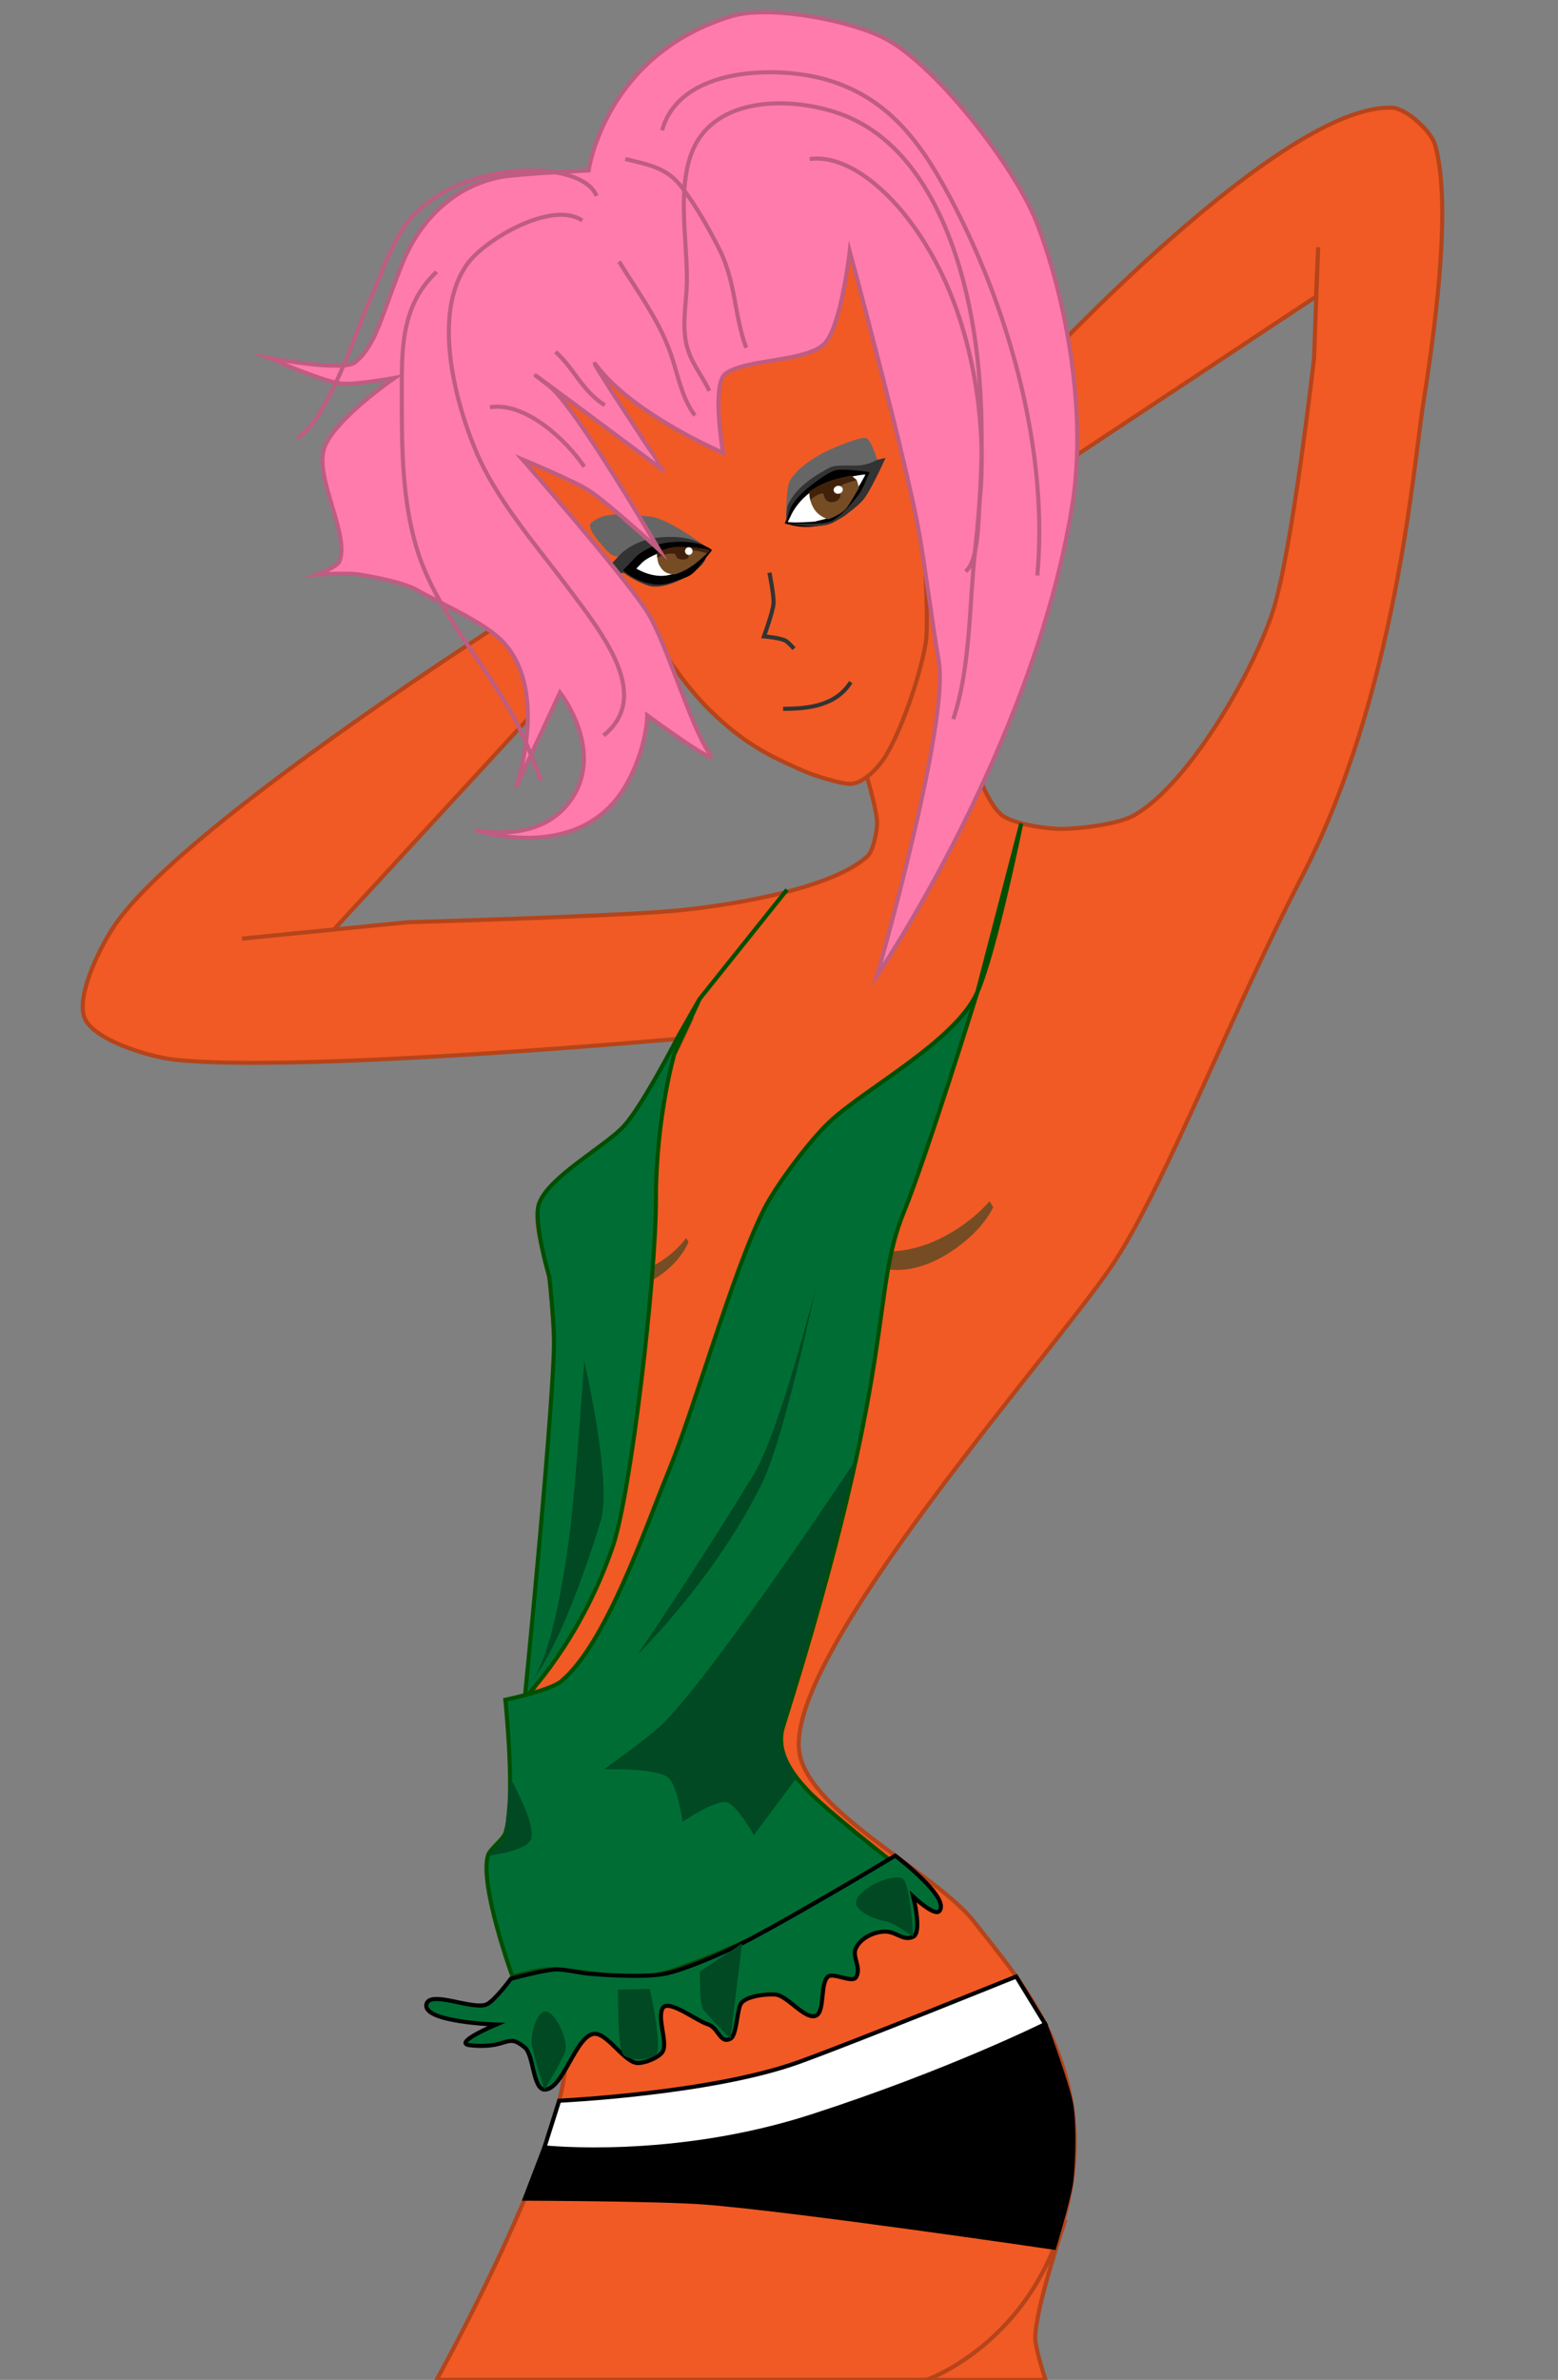 <?xml version="1.0" encoding="utf-8"?>
<!-- Generator: Adobe Illustrator 16.0.0, SVG Export Plug-In . SVG Version: 6.00 Build 0)  -->
<!DOCTYPE svg PUBLIC "-//W3C//DTD SVG 1.1//EN" "http://www.w3.org/Graphics/SVG/1.1/DTD/svg11.dtd">
<svg version="1.1" id="图层_1" xmlns="http://www.w3.org/2000/svg" xmlns:xlink="http://www.w3.org/1999/xlink" x="0px" y="0px"
	 width="380px" height="580px" viewBox="0 1.5 380 580" enable-background="new 0 1.5 380 580" xml:space="preserve">
<rect x="0" y="1.5" width="380" height="580" fill="#808080" stroke="none"/>
<path fill="#F15A24" stroke="#B5441B" stroke-miterlimit="10" d="M259.25,544.25c0,0-6.73,20.043-6.75,27
	c-0.008,2.637,2.5,10.25,2.5,10.25h-32L259.25,544.25z"/>
<path fill="#F15A24" stroke="#B5441B" stroke-miterlimit="10" d="M211.47,190.94c0,0,2.573,8.467,2.448,11.372
	c-0.09,2.082-0.896,6.578-2.448,7.969c-9.181,8.228-35.221,12.171-47.503,13.232c-16.071,1.388-64.467,2.744-64.467,2.744L59,230.25
	l22.43-2.211L137,167.75l-10-17.418c0,0-80.323,50.694-98.5,75.917c-3.56,4.939-9.813,17.188-8,23c1.741,5.579,15.942,9.832,22,10.5
	c30.188,3.331,123.752-5.153,123.752-5.153l2.575-5.221c0,0-7.97,17.711-14.027,25.374c-4.811,6.087-20.384,13.31-23.301,20.5
	c-1.708,4.209,1.936,13.492,2.5,18c4.942,39.486-5.995,103.988-5.995,138.5c0,21.5,9.713,42.186,9.995,50.125
	c0.759,21.393-31.5,79.625-31.5,79.625H226c0,0,28.382-9.813,35-45.75c5.893-32-12.718-52.197-23.5-66
	c-9.089-11.635-40.002-26.449-42.5-41c-4.121-23.992,63.793-99.551,77-120c12.77-19.774,28.345-60.496,45.5-93.5
	c23-44.25,27.342-100.86,29.499-114.5c2.503-15.821,7.398-48.919,3-64c-0.968-3.319-7.044-8.872-10.499-9c-26.982-1.004-87,64-87,64
	l-3.5,29.652l71.959-47.609L321.5,61.75l-1,27c0,0-5.278,46.793-10,61.583c-4.68,14.657-20.565,42.417-34,49.917
	c-3.834,2.141-13.127,3.244-17.519,3.27c-3.634,0.021-11.543-1.131-14.481-3.27c-5.707-4.152-11-26-11-26l-3.5-37.484L211.47,190.94
	z"/>
<path fill="#F15A24" stroke="#B5441B" stroke-miterlimit="10" d="M155.333,148.916c0,0,7.214,15.216,17.8,25.667
	c9.32,9.201,16.654,11.96,22.517,14.651c2.766,1.269,9.467,3.327,11.715,3.298c3.365-0.043,7.006-4.212,8.424-6.454
	c4.152-6.562,8.648-20.011,9.961-27.663c0.705-4.106,0-16.666,0-16.666l12.75-43.5L221,64.417l-18.99-7.167L116,89.25l11.167,43.598
	l19,3.965L155.333,148.916z"/>
<g>
	<path fill="#666666" d="M170.644,133.653c0,0-7.933-5.793-11.922-6.233c-8.041-0.886-11.566-0.915-14.46,1.447
		c-1.55,1.265,2.575,5.491,3.899,6.991c1.133,1.284,2.613,1.324,2.613,1.324s6.152-3.542,8.024-4.011
		c1.292-0.323,3.984-0.591,5.307-0.442C166.255,132.971,170.644,133.653,170.644,133.653z"/>
	<path fill="#333333" d="M158.19,144.243c-2.803-0.895-5.207-2.497-6.084-3.163c0,0-2.252,0.427-3.012,0.42
		c-0.946-0.01-3.736-0.6-3.736-0.6s2.486-0.927,3.215-1.418c0.011-0.008,1.064-1.063,2.551-2.681
		c1.531-1.665,4.887-3.687,8.641-4.19c1.531-0.205,3.004-0.291,4.375-0.254c5.184,0.138,7.516,1.972,7.765,2.181l1.484,1.245
		l-1.198,1.523c0,0,0.022,1.253-2.593,3.275C166.209,143.201,161.085,145.166,158.19,144.243z"/>
	<path stroke="#000000" stroke-width="0.75" stroke-miterlimit="10" d="M173.133,135.637c0,0-2.976-2.497-10.59-1.477
		c-3.343,0.448-6.285,2.311-7.434,3.561c-1.539,1.675-2.612,2.744-2.612,2.744s5.291,4.538,10.996,2.668
		c4.94-1.619,4.965-1.599,7.052-4.229C172.596,136.32,173.133,135.637,173.133,135.637z"/>
	<path fill="#FFFFFF" stroke="#000000" stroke-width="0.5" stroke-miterlimit="10" d="M161.015,142.098
		c-2.531-0.068-4.808-1.135-6.214-1.969c0.442-0.449,0.972-0.996,1.566-1.622c0.909-0.958,3.787-2.623,7.337-3.324
		c1.372-0.271,2.729-0.391,4.034-0.356c2.126,0.056,4.274,0.374,5.396,0.81c-0.564,0.72-1.674,1.558-2.042,1.892
		c-0.341,0.311-0.634,0.595-0.908,0.86c-1.31,1.269-2.032,1.967-6.273,3.311C162.99,141.99,162.016,142.125,161.015,142.098
		L161.015,142.098z"/>
	<path fill="#754C24" d="M164.575,141.484c-2.531-0.067-3.123-1.223-3.75-2.196c-0.553-0.857-0.585-2.974-0.585-2.974
		s2.205-1.596,6.192-1.522c2.126,0.04,5.579,0.408,6.7,0.844c-0.564,0.72-2.657,2.507-2.949,2.752
		C167.285,140.816,164.575,141.484,164.575,141.484z"/>
	<path fill="#42210B" d="M172.489,136.341c0,0-1.525-0.413-2.038-0.525c-0.65-0.142-2.265-0.408-2.655,0.129
		c-0.201,0.279,0.28,1.016,0.136,1.368c-0.167,0.409-0.747,0.494-1.186,0.545c-0.392,0.045-1.229-0.09-1.542-0.331
		c-0.228-0.176-0.519-1.026-0.519-1.026s-0.958-0.111-1.327-0.082c-1.666,0.134-3.039,1.017-3.039,1.017l-0.08-1.122
		c0,0,2.662-1.548,5.038-1.553c0.867-0.002,3.033,0.081,3.897,0.143c1.004,0.073,3.958,0.732,3.958,0.732L172.489,136.341z"/>
	
		<ellipse transform="matrix(0.027 -1 1 0.027 27.632 300.043)" fill="#FFFFFF" cx="167.899" cy="135.831" rx="0.932" ry="0.914"/>
</g>
<g>
	<path stroke="#000000" stroke-width="0.75" stroke-miterlimit="10" d="M212.07,116.557c0,0-6.92-2.782-12.473,1.764
		c-0.969,0.793-6.242,5.09-6.686,6.771c-0.627,2.375-0.964,3.656-0.964,3.656s5.319,2.298,12.159-0.935
		c2.006-0.948,3.757-2.159,5.807-6.707C211.38,117.859,212.07,116.557,212.07,116.557z"/>
	<path fill="#FFFFFF" stroke="#000000" stroke-width="0.5" stroke-miterlimit="10" d="M191.768,128.918
		c0.301-0.609,0.661-1.349,1.061-2.191c0.609-1.289,2.577-4.358,5.979-6.267c1.314-0.736,3.465-1.688,4.813-2.088
		c2.197-0.653,6.554-1.563,7.85-1.49c-0.337,0.929-2.271,4.09-2.534,4.556c-0.245,0.433-1.816,3.026-2.18,3.511
		c-1.034,1.376-2.745,2.279-4.338,2.932c-0.869,0.356-2.59,0.677-3.624,0.984C198.794,128.864,193.488,129.306,191.768,128.918z"/>
	<path fill="#754C24" d="M197.388,121.38c0,0-0.188,2.171,1.339,4.402c1.153,1.685,3.238,2.259,3.238,2.259s3.34-1.004,4.791-3.093
		c0.855-1.232,2.734-4.537,2.734-4.537s-0.285-1.486-0.56-1.896c-0.243-0.365-1.362-1.101-1.362-1.101s-3.26,0.77-4.332,1.08
		C199.979,119.436,197.388,121.38,197.388,121.38z"/>
	<path fill="#333333" d="M191.768,128.918c0,0-0.057-3.874,0.344-4.908c0.573-1.476,2.012-2.93,3.553-4.513
		c1.424-1.461,5.362-4.206,7.317-4.79c1.916-0.573,6.022-0.088,7.985-0.467c1.276-0.247,5.023-1.16,5.023-1.16
		s-3.596,8.088-5.506,10.294c-1.565,1.806-5.496,4.737-7.698,5.664C198.973,130.643,191.768,128.918,191.768,128.918l1.143,0.176
		c0,0,7.514,0.381,9.782-0.544c2.203-0.897,5.402-4.721,6.836-6.62c0.919-1.215,2.542-5.374,2.542-5.374s-6.578-0.972-8.393-0.42
		c-1.938,0.589-5.215,3.138-6.799,4.397c-1.183,0.94-3.243,3.141-3.969,4.558C192.457,125.981,191.768,128.918,191.768,128.918z"/>
	<path fill="#666666" d="M191.768,128.918c0,0-0.02-3.406,0.438-4.417c2.148-4.755,7.677-7.694,10.088-9.011
		c1.782-0.973,5.462-0.216,8.091-0.668c2.136-0.368,3.534-1.244,3.534-1.244s-1.18-4.33-2.475-5.222
		c-1.073-0.74-7.559,2.025-9.957,3.156c-2.84,1.338-7.957,4.703-9.023,7.655C191.613,121.519,191.768,128.918,191.768,128.918z"/>
	<path fill="#42210B" d="M197.385,121.367l0.251,2.031c0,0,0.721-0.805,1.909-1.338c1.016-0.455,1.31-0.249,1.31-0.249
		s0.103,1.594,1.373,1.988c1.017,0.316,2.1-0.116,2.591-0.973c0.475-0.829-0.275-2.143-0.275-2.143s0.34-0.888,1.449-1.295
		c0.72-0.264,2.938-0.88,2.938-0.88l-1.363-1.098c0,0-3.261,0.765-4.332,1.075C199.978,119.428,197.385,121.367,197.385,121.367z"/>
	<path fill="#FFFFFF" d="M205.548,120.657c0.101,0.525-0.312,1.046-0.921,1.161c-0.61,0.116-1.185-0.217-1.284-0.742
		c-0.101-0.526,0.312-1.047,0.923-1.163C204.874,119.798,205.448,120.131,205.548,120.657z"/>
</g>
<path fill="#FF7BAC" stroke="#BF5C81" stroke-miterlimit="10" d="M143.57,43.05c0,0-17.381,0.792-21.536,1.616
	c-13.533,2.686-20.666,13.207-23.64,20.428c-5.36,13.015-6.478,20.44-11.82,24.73c-2.877,2.31-20.96-1.076-20.96-1.076
	s12.982,5.699,17.624,6.242c3.252,0.38,13.021-1.403,13.021-1.403s-14.979,10.284-17.204,17.205
	c-2.333,7.255,6.245,20.983,3.763,27.451c-0.563,1.467-5.375,3.256-5.375,3.256s7.578-0.408,10.059,0
	c3.681,0.605,10.896,1.925,14.135,3.777c5.904,3.376,17.042,8.034,21.505,13.167c10.753,12.366,2.688,34.946,2.688,34.946
	l10.752-23.118c0,0,11.545,14.708,2.151,26.882c-7.855,10.18-22.806,6.651-22.806,6.651s25.999,8.77,37.096-11.554
	c4.846-8.875,4.839-16.403,4.839-16.403s17.857,13.11,15.273,9.403c-4.914-7.048-10.787-28.006-15.585-35.134
	c-6.728-9.996-30.107-36.635-30.107-36.635s12.38,5.13,16.129,7.527c4.742,3.031,17.205,14.516,17.205,14.516
	s-20.546-35.195-26.844-39.973c-15.592-11.828,27.919,20.619,27.919,20.619S141.139,84.97,145.722,90.9
	c9.139,11.828,30.645,20.968,30.645,20.968s-2.942-16.82,0.657-19.354c5.145-3.625,19.708-2.775,24.097-7.286
	c4.062-4.175,6.13-22.478,6.13-22.478s13.842,51.167,16.89,68.473c1.575,8.948,3.237,22.219,4.839,31.521
	c2.598,15.083-15.061,76.505-15.061,76.505s38.117-56.053,47.582-114.358c4-24.642-2.419-53.456-8.791-69.476
	c-5.26-13.225-23.668-37.018-36.021-44.086c-8.381-4.796-28.924-8.697-38.171-5.914C147.5,14.75,143.57,43.05,143.57,43.05z"/>
<path fill="none" stroke="#333333" stroke-miterlimit="10" d="M187.666,141.082c0,0,1.144,5.614,1,7.5c-0.157,2.078-2.332,8-2.332,8
	s4.283,0.375,5.422,1.167c0.73,0.508,1.91,1.833,1.91,1.833"/>
<path fill="none" stroke="#333333" stroke-miterlimit="10" d="M191,174.25c6.188,0.002,12.892-0.757,16.5-6.5"/>
<g>
	<path stroke="#000000" stroke-miterlimit="10" d="M132.786,524.844c0,0,32.214,2.906,72.176-9.611
		c12.881-4.033,49.971-20.449,49.971-20.449s5.411,14.5,6.317,19.559c0.834,4.652,0.597,14.219,0,18.908
		c-0.523,4.107-4.148,16.039-4.148,16.039s-64.084-9.43-85.602-11.039c-10.846-0.811-43.495-0.918-43.495-0.918L132.786,524.844z"/>
	<path fill="#FFFFFF" stroke="#000000" stroke-miterlimit="10" d="M132.786,524.844c0,0,31.214,3.406,65.093-7.527
		c33.6-10.844,57.054-22.533,57.054-22.533l-7.081-11.584c0,0-39.574,15.99-52.954,20.822c-21.397,7.729-58.517,9.447-58.517,9.447
		L132.786,524.844z"/>
</g>
<path fill="#754C24" d="M167.373,303.193c0,0-2.459,3.574-7.183,6.314c-4.636,2.689-8.19,2.221-8.19,2.221v3.041
	c0,0,3.755,1.168,8.824-2.342c5.531-3.832,7.08-8.227,7.08-8.227L167.373,303.193z"/>
<path fill="#006E34" stroke="#024E00" stroke-miterlimit="10" d="M191.948,218.328l-21.304,26.613l-5.037,8.792
	c0,0-9.085,17.649-13.609,22.386c-4.784,5.007-18.053,12.14-20.498,18.631c-1.602,4.252,2.5,18,2.5,18s0.973,9.221,1.113,14.514
	c0.346,13.023-7.107,87.986-7.107,87.986s13.495-13.5,21.495-37c4.267-12.535,10.477-64.59,10.477-84.5c0-20,4.523-35.5,4.523-35.5
	l6.144-13.309L191.948,218.328z"/>
<path fill="#754C24" d="M241.334,294.25c0,0-4.023,5.094-11.834,9c-7.666,3.834-13.5,3.166-13.5,3.166v4.334
	c0,0,6.167,1.666,14.548-3.338c9.146-5.461,11.687-11.723,11.687-11.723L241.334,294.25z"/>
<path fill="#006E34" stroke="#024E00" stroke-miterlimit="10" d="M249.08,202.193c0,0-6.398,31.353-10.68,41.056
	c-5.229,11.852-27.134,23.394-35.9,31.5c-4.938,4.565-13.136,15.497-16.166,21.5c-7.676,15.201-16.829,48.26-23.334,64
	c-5.472,13.238-15.119,41.83-26.125,51c-2.756,2.297-13.625,4.5-13.625,4.5s2.625,24.811,0,32.5c-0.562,1.645-3.768,3.83-4.25,5.5
	c-2.085,7.219,6,29.449,6,29.449s5.798-1.559,7.786-1.707c6.425-0.482,19.354,2.74,25.714,1.707c6.122-0.992,24.693-8.738,30-11.949
	c7.596-4.596,28.5-16.5,28.5-16.5s-15.694-12.242-20.103-17c-2.849-3.076-7.985-8.871-5.897-15.5
	c28.5-90.5,21.07-104.961,29.5-125.5c5.332-12.992,17.9-53.5,17.9-53.5L249.08,202.193z"/>
<path fill="#004923" d="M129.5,411.25c0,0,5.275-3.803,9.5-36.5c1.334-10.326,3.5-41.5,3.5-41.5s6.918,29.643,4,39
	C136.124,405.523,129.5,411.25,129.5,411.25z"/>
<path fill="#004923" d="M199,315.25c0,0-8.91,35.252-15.131,45.5c-13.29,21.891-28.369,44-28.369,44s19-18.5,30.472-42
	C191.373,351.684,199,315.25,199,315.25z"/>
<path fill="#004923" d="M124.405,434.746c0,0,6.46,11.285,5.095,15.004c-1.088,2.965-10.5,4-10.5,4l4-4L124.405,434.746z"/>
<path fill="#004923" d="M208.768,357.199c0,0-6.238,25.629-8.551,34.111c-1.914,7.021-6.174,20.943-8.27,27.914
	c-0.513,1.705-1.592,5.215-1.398,6.984c0.254,2.32,3.764,8.537,3.764,8.537l-10.443,14.004c0,0-4.093-7.404-6.619-8
	c-2.859-0.676-10.75,4.744-10.75,4.744s-1.322-8.947-3.5-10.748c-3.065-2.533-15.782-1.996-15.782-1.996s11.522-8.139,14.782-11.5
	C175.805,407.018,208.768,357.199,208.768,357.199z"/>
<path fill="#006E34" stroke="#000000" stroke-miterlimit="10" d="M124.593,483.744c0,0-3.955,5.404-5.936,6.256
	c-3.367,1.445-13.913-3.588-14.657,0c-0.897,4.33,17,4.908,17,4.908s-10.844,4.553-6.396,5.033c9.563,1.031,8.768-3.26,13.396,0.557
	c2.181,1.801,1.96,10.135,4.786,10.252c4.563,0.186,7.65-13.406,12.214-13.588c3.142-0.125,7.241,6.863,10.375,7.111
	c1.758,0.139,5.706-1.393,6.375-3.023c0.997-2.43-1.638-8.449,0-10.5c1.528-1.916,8.396,3.354,10.75,4.033
	c2.823,0.816,3.041,4.936,5.646,3.576c1.607-0.84,1.573-7.121,2.604-8.611c1.259-1.816,6.389-2.398,8.584-2.129
	c2.715,0.334,7.174,6.256,9.666,5.129c2.281-1.031,0.961-8.1,3-9.549c1.379-0.98,5.869,1.639,6.768,0.205
	c1.475-2.354-1.08-4.984,0-7.156c1.233-2.479,4.465-4.031,7.232-4c2.658,0.029,4.356,2.408,6.75,1.25c2.194-1.061,0-9.75,0-9.75
	s5.197,4.889,6.367,3.5c2.781-3.303-10.776-13.5-10.776-13.5s-7.173,4.293-9.573,5.707c-6.867,4.043-20.675,12.021-27.768,15.654
	c-4.476,2.291-13.782,6.373-18.708,7.389c-4.602,0.949-14.114,0.43-18.792,0c-2.01-0.184-5.994-1.109-8.011-1.029
	C132.708,481.578,124.593,483.744,124.593,483.744z"/>
<path fill="#004923" d="M132.786,491.75c-2.115,0.359-3.405,5.877-3.096,8c0.275,1.893,3.096,11,3.096,11s5.025-8.021,5.214-10
	C138.247,498.16,135.35,491.314,132.786,491.75z"/>
<path fill="#004923" d="M150.75,486.406c0,0-0.242,13.996,1.25,15.844c1.256,1.555,6.589,1.418,8,0
	c1.675-1.684-1.5-16.051-1.5-16.051L150.75,486.406z"/>
<path fill="#004923" d="M170.71,482.004c0,0-0.152,7.922,0.79,9.246c0.882,1.24,6.646,7.109,6.646,7.109l2.854-23.25L170.71,482.004
	z"/>
<path fill="#004923" d="M208.768,465.25c-0.07,2.129,5.119,4.238,7.232,4.5c1.824,0.225,6.75,3.75,6.75,3.75
	s-0.701-13.467-2.75-14.25C217.027,458.111,208.873,462.068,208.768,465.25z"/>
<g>
	<path fill="none" stroke="#BF5C81" stroke-miterlimit="10" d="M145.5,49.25c-3.422-8.774-31.174-9.11-44.512,4.602
		c-5.226,5.373-7.61,13.776-10.627,20.397c-3.417,7.498-10.175,29.356-17.861,34.001"/>
	<path fill="none" stroke="#BF5C81" stroke-miterlimit="10" d="M142,55.25c-7.216-5.021-23.631,4.532-27.973,10.516
		c-8.82,12.156-2.963,33.676,1.973,45.484c4.991,11.939,14.575,22.877,22.359,33.225c8.859,11.775,20.723,26.648,8.859,36.275"/>
	<path fill="none" stroke="#BF5C81" stroke-miterlimit="10" d="M119.5,100.75c8.785-1.417,18.886,8.326,23,14.5"/>
	<path fill="none" stroke="#BF5C81" stroke-miterlimit="10" d="M135.5,87.25c4.564,4.054,6.456,9.541,12,13"/>
	<path fill="none" stroke="#BF5C81" stroke-miterlimit="10" d="M151,65.25c5.008,8.129,10.309,15,13.111,24.026
		c1.371,4.415,2.527,9.801,5.389,13.474"/>
	<path fill="none" stroke="#BF5C81" stroke-miterlimit="10" d="M197.5,40.25c9.115-1.166,18.381,7.427,23.525,14
		c8.84,11.292,13.855,24.516,16.473,38.418c1.762,9.36,2.483,20.608,1.514,30.214c-0.443,4.386-0.13,15.217-3.512,17.868"/>
	<path fill="none" stroke="#BF5C81" stroke-miterlimit="10" d="M173,96.75c-1.871-3.949-4.672-7.084-5.623-11.5
		c-0.982-4.563-0.078-9.426,0.123-13.988c0.471-10.739-3.555-27.519,3.601-36.854c7.715-10.066,25.123-8.82,35.409-4.544
		c17.436,7.249,25.824,27.727,29.602,44.915c4.26,19.386,3.936,40.68,1.751,60.471c-1.462,13.238-1.13,29.05-5.362,41.501"/>
	<path fill="none" stroke="#BF5C81" stroke-miterlimit="10" d="M152.5,40.25c5.82,1.447,10.125,2.041,13.863,6.962
		c3.456,4.55,6.477,9.896,9.042,14.942c4.087,8.041,3.675,16.358,6.596,24.096"/>
	<path fill="none" stroke="#BF5C81" stroke-miterlimit="10" d="M161.5,33.25c4.273-15.553,28.191-15.821,40.186-12.304
		c15.727,4.612,23.695,16.381,31.051,30.608C246.361,77.908,255.777,111.87,253,141.75"/>
	<path fill="none" stroke="#BF5C81" stroke-miterlimit="10" d="M106.5,67.75C97.484,76.222,98,87.253,98,98.775
		c0,12.361,0.125,24.478,3.585,36.197c3.128,10.595,10.141,20.288,16.204,29.218c2.133,3.142,4.069,6.26,6.085,9.589
		c3.645,6.021,5.56,11.562,8.125,17.971"/>
</g>
</svg>
